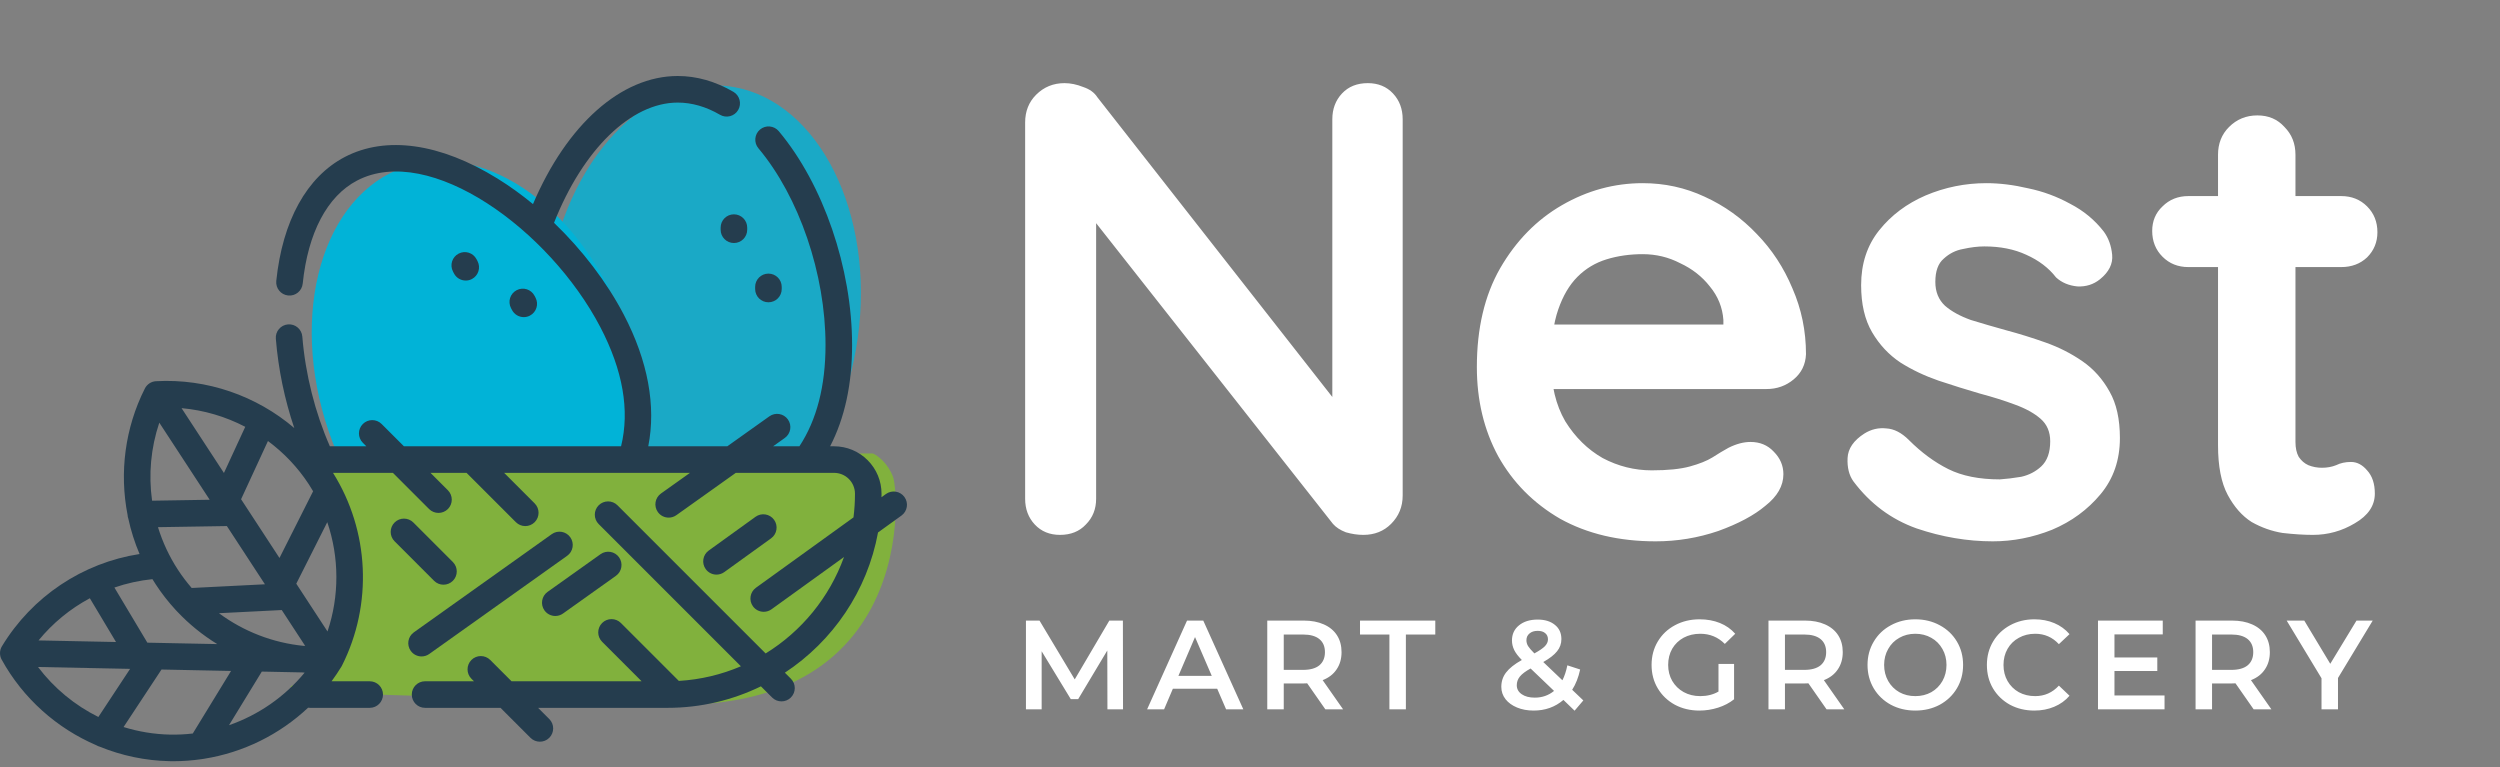 <svg width="215" height="66" viewBox="0 0 215 66" fill="none" xmlns="http://www.w3.org/2000/svg">
<rect x="0" y="0" width="215" height="66" fill="#808080" stroke="none"/>
<g clip-path="url(#clip0_199_5079)">
<ellipse opacity="0.8" cx="60.443" cy="26.667" rx="13.519" ry="19.377" transform="rotate(5.913 60.443 26.667)" fill="#01b3d7"/>
<ellipse cx="41.055" cy="32.706" rx="13.519" ry="19.377" transform="rotate(-18.851 41.055 32.706)" fill="#01b3d7"/>
<path d="M27 39H75.071C75.455 39.167 76.337 39.8 76.797 41C77.373 42.5 79 64.5 51.5 60C29.862 60 24.813 59.333 25.005 59C29 58 29.5 54 30 51C30.5 48 27 39 27 39Z" fill="#81B13D"/>
<path d="M63.117 18.432C62.486 18.432 61.975 18.944 61.975 19.575V19.757C61.975 20.389 62.486 20.9 63.117 20.9C63.748 20.9 64.26 20.389 64.26 19.757V19.575C64.26 18.944 63.748 18.432 63.117 18.432Z" fill="#253D4E"/>
<path d="M66.085 23.53C65.454 23.53 64.942 24.041 64.942 24.672V24.855C64.942 25.486 65.454 25.997 66.085 25.997C66.716 25.997 67.228 25.486 67.228 24.855V24.672C67.228 24.041 66.716 23.53 66.085 23.53Z" fill="#253D4E"/>
<path d="M41.067 22.457L40.982 22.295C40.69 21.735 40 21.518 39.441 21.811C38.881 22.103 38.665 22.793 38.957 23.352L39.041 23.514C39.245 23.905 39.643 24.128 40.055 24.128C40.233 24.128 40.414 24.087 40.583 23.998C41.142 23.706 41.359 23.016 41.067 22.457Z" fill="#253D4E"/>
<path d="M46.057 25.602L45.972 25.44C45.68 24.88 44.99 24.663 44.431 24.956C43.871 25.248 43.654 25.938 43.946 26.497L44.031 26.659C44.235 27.05 44.633 27.273 45.045 27.273C45.223 27.273 45.404 27.232 45.572 27.143C46.132 26.851 46.349 26.161 46.057 25.602Z" fill="#253D4E"/>
<path d="M38.947 48.334L35.549 44.935C35.102 44.489 34.379 44.489 33.933 44.935C33.487 45.381 33.487 46.105 33.933 46.551L37.331 49.95C37.554 50.173 37.847 50.284 38.139 50.284C38.431 50.284 38.724 50.173 38.947 49.95C39.393 49.503 39.393 48.78 38.947 48.334Z" fill="#253D4E"/>
<path d="M49.045 46.205C48.68 45.691 47.967 45.57 47.452 45.936L35.591 54.381C35.077 54.746 34.957 55.46 35.323 55.974C35.546 56.287 35.898 56.454 36.255 56.454C36.484 56.454 36.716 56.385 36.916 56.242L48.777 47.798C49.291 47.432 49.411 46.719 49.045 46.205Z" fill="#253D4E"/>
<path d="M53.239 47.928C52.873 47.414 52.16 47.294 51.645 47.66L47.092 50.901C46.578 51.267 46.458 51.981 46.824 52.495C47.047 52.808 47.399 52.975 47.756 52.975C47.985 52.975 48.217 52.906 48.418 52.763L52.97 49.521C53.484 49.156 53.604 48.442 53.239 47.928Z" fill="#253D4E"/>
<path d="M77.784 42.744C77.415 42.232 76.701 42.116 76.189 42.485L75.808 42.76C75.81 42.662 75.812 42.564 75.812 42.466C75.812 41.376 75.388 40.35 74.616 39.575C73.844 38.805 72.818 38.381 71.728 38.381H71.39C72.644 35.958 73.28 33.041 73.28 29.673C73.28 23.068 70.804 15.848 66.973 11.28C66.567 10.797 65.847 10.734 65.363 11.139C64.88 11.545 64.817 12.266 65.222 12.749C68.729 16.93 70.995 23.573 70.995 29.673C70.995 33.188 70.24 36.114 68.749 38.381H66.487L67.492 37.666C68.007 37.3 68.126 36.586 67.76 36.072C67.395 35.558 66.681 35.438 66.167 35.804L62.547 38.381H55.751C56.436 34.912 55.722 31.036 53.653 27.071C52.171 24.234 50.066 21.488 47.646 19.162C50.139 12.856 54.265 8.822 58.286 8.822C59.5 8.822 60.724 9.175 61.922 9.872C62.468 10.189 63.167 10.004 63.484 9.458C63.801 8.913 63.616 8.213 63.071 7.896C61.519 6.994 59.909 6.536 58.286 6.536C53.422 6.536 48.745 10.716 45.837 17.552C44.846 16.737 43.82 15.995 42.774 15.35C37.852 12.31 33.191 11.654 29.65 13.502C26.384 15.209 24.293 18.993 23.76 24.158C23.695 24.786 24.151 25.347 24.779 25.412C25.408 25.478 25.968 25.02 26.033 24.393C26.484 20.016 28.145 16.867 30.708 15.528C36.949 12.27 47.255 19.757 51.627 28.129C53.571 31.853 54.169 35.297 53.412 38.381H40.602C40.599 38.381 40.596 38.381 40.593 38.381H34.738L32.82 36.464C32.374 36.018 31.65 36.018 31.204 36.464C30.758 36.91 30.758 37.633 31.204 38.08L31.506 38.381H28.369C27.096 35.489 26.259 32.167 26 28.945C25.949 28.316 25.399 27.846 24.77 27.898C24.14 27.948 23.672 28.499 23.722 29.128C23.933 31.747 24.474 34.352 25.308 36.811C22.051 34.036 17.798 32.545 13.418 32.783C13.01 32.805 12.645 33.044 12.46 33.408C10.742 36.811 10.259 40.651 10.972 44.288C10.978 44.398 11 44.504 11.036 44.603C11.26 45.641 11.583 46.66 12.002 47.646C7.111 48.405 2.769 51.287 0.165 55.581C-0.046 55.931 -0.055 56.367 0.142 56.725C1.983 60.066 4.885 62.633 8.294 64.096C8.385 64.149 8.48 64.19 8.578 64.216C10.461 64.983 12.491 65.417 14.579 65.46C14.693 65.463 14.806 65.464 14.921 65.464C15.733 65.464 16.538 65.402 17.332 65.287C17.406 65.282 17.481 65.273 17.553 65.254C20.911 64.72 24.033 63.178 26.498 60.861C26.554 60.869 26.611 60.875 26.669 60.875H31.796C32.427 60.875 32.938 60.364 32.938 59.732C32.938 59.101 32.427 58.59 31.796 58.59H28.515C28.815 58.183 29.099 57.763 29.364 57.326C29.372 57.313 29.378 57.299 29.386 57.285C29.393 57.273 29.401 57.262 29.407 57.249C32.069 51.977 31.767 45.653 28.64 40.666H33.791L36.901 43.777C37.125 44 37.417 44.111 37.709 44.111C38.002 44.111 38.294 44 38.518 43.777C38.964 43.331 38.964 42.607 38.518 42.161L37.023 40.666H40.124L44.366 44.908C44.589 45.131 44.882 45.243 45.174 45.243C45.466 45.243 45.759 45.131 45.982 44.908C46.428 44.462 46.428 43.738 45.982 43.292L43.356 40.666H54.271C54.272 40.666 54.273 40.667 54.275 40.667C54.276 40.667 54.277 40.666 54.278 40.666H59.338L56.843 42.442C56.329 42.808 56.209 43.522 56.575 44.036C56.798 44.349 57.15 44.516 57.507 44.516C57.736 44.516 57.968 44.447 58.169 44.304L63.278 40.666H69.345C69.345 40.666 69.346 40.666 69.347 40.666C69.347 40.666 69.348 40.666 69.349 40.666H71.729C72.209 40.666 72.662 40.853 73.001 41.191C73.341 41.532 73.528 41.985 73.528 42.465C73.528 43.153 73.484 43.831 73.4 44.496L65.011 50.546C64.499 50.915 64.383 51.629 64.752 52.141C64.976 52.451 65.325 52.615 65.68 52.615C65.912 52.615 66.145 52.545 66.347 52.4L72.584 47.903C71.338 51.37 68.936 54.29 65.845 56.197L53.103 43.455C52.657 43.009 51.934 43.009 51.487 43.455C51.041 43.902 51.041 44.625 51.487 45.071L63.717 57.301C62.061 58.009 60.263 58.446 58.38 58.559L53.398 53.578C52.952 53.132 52.229 53.132 51.782 53.578C51.336 54.024 51.336 54.748 51.783 55.194L55.178 58.589H43.992L42.159 56.756C41.713 56.31 40.99 56.31 40.543 56.756C40.097 57.203 40.097 57.926 40.543 58.372L40.761 58.589H36.556C35.925 58.589 35.413 59.101 35.413 59.732C35.413 60.363 35.925 60.875 36.556 60.875H43.045L45.622 63.452C45.845 63.675 46.138 63.786 46.43 63.786C46.722 63.786 47.015 63.675 47.238 63.452C47.684 63.005 47.684 62.282 47.238 61.836L46.277 60.875H57.401C60.282 60.875 63.01 60.209 65.44 59.025L66.4 59.984C66.623 60.208 66.915 60.319 67.208 60.319C67.5 60.319 67.793 60.208 68.016 59.984C68.462 59.538 68.462 58.815 68.016 58.368L67.499 57.851C71.618 55.139 74.589 50.82 75.51 45.792L77.526 44.339C78.037 43.97 78.153 43.256 77.784 42.744ZM26.56 41.651C26.688 41.847 26.809 42.047 26.927 42.248L24.035 47.986L20.733 42.933L23.044 37.928C24.409 38.939 25.606 40.192 26.56 41.651ZM22.784 50.249L16.485 50.566C16.06 50.076 15.665 49.556 15.306 49.006C14.554 47.856 13.981 46.62 13.586 45.337L19.511 45.241L22.784 50.249ZM21.091 36.706L19.258 40.676L15.614 35.101C17.541 35.272 19.401 35.825 21.091 36.706ZM13.7 36.35L18.033 42.979L13.079 43.06C12.765 40.823 12.969 38.522 13.7 36.35ZM13.11 49.807C13.202 49.958 13.296 50.108 13.393 50.256C13.9 51.033 14.468 51.758 15.086 52.43C15.131 52.489 15.182 52.543 15.237 52.592C16.263 53.679 17.424 54.619 18.684 55.392L12.673 55.269L9.839 50.528C10.888 50.166 11.985 49.922 13.11 49.807ZM7.727 51.449L9.977 55.213L3.315 55.076C4.543 53.577 6.045 52.348 7.727 51.449ZM8.46 61.66C6.436 60.656 4.65 59.19 3.27 57.361L11.188 57.523L8.46 61.66ZM16.579 63.082C15.935 63.156 15.282 63.189 14.625 63.176C13.252 63.147 11.908 62.923 10.627 62.525L13.889 57.579L19.87 57.702L16.579 63.082ZM19.694 62.368L22.516 57.756L25.985 57.828C26.056 57.834 26.127 57.839 26.199 57.845C24.48 59.932 22.218 61.491 19.694 62.368ZM26.118 55.545C23.467 55.285 20.946 54.302 18.83 52.736L24.231 52.464L26.246 55.548L26.118 55.545ZM28.166 54.307L25.48 50.197L28.146 44.907C29.177 47.936 29.195 51.25 28.166 54.307Z" fill="#253D4E"/>
<path d="M66.571 44.703C66.202 44.191 65.488 44.075 64.976 44.444L60.95 47.347C60.438 47.717 60.322 48.431 60.691 48.943C60.915 49.252 61.264 49.417 61.619 49.417C61.851 49.417 62.084 49.347 62.287 49.201L66.313 46.298C66.825 45.929 66.94 45.215 66.571 44.703Z" fill="#253D4E"/>
</g>
<path d="M95.239 61L95.228 55.942L92.722 60.128H92.089L89.582 56.008V61H88.231V53.37H89.397L92.427 58.428L95.403 53.37H96.569L96.58 61H95.239ZM104.68 59.234H100.865L100.113 61H98.652L102.085 53.37H103.481L106.925 61H105.443L104.68 59.234ZM104.211 58.122L102.772 54.787L101.344 58.122H104.211ZM113.978 61L112.419 58.766C112.353 58.773 112.255 58.776 112.125 58.776H110.402V61H108.985V53.37H112.125C112.786 53.37 113.36 53.479 113.847 53.697C114.341 53.915 114.719 54.227 114.98 54.634C115.242 55.041 115.373 55.525 115.373 56.084C115.373 56.658 115.231 57.152 114.948 57.566C114.672 57.981 114.272 58.289 113.749 58.493L115.504 61H113.978ZM113.945 56.084C113.945 55.597 113.785 55.223 113.465 54.961C113.146 54.7 112.677 54.569 112.059 54.569H110.402V57.61H112.059C112.677 57.61 113.146 57.479 113.465 57.218C113.785 56.949 113.945 56.571 113.945 56.084ZM119.489 54.569H116.961V53.37H123.435V54.569H120.906V61H119.489V54.569ZM135.414 61.12L134.454 60.193C133.742 60.804 132.888 61.109 131.893 61.109C131.362 61.109 130.886 61.022 130.465 60.847C130.044 60.673 129.713 60.433 129.473 60.128C129.233 59.816 129.113 59.463 129.113 59.071C129.113 58.598 129.251 58.184 129.528 57.828C129.804 57.465 130.254 57.109 130.879 56.76C130.574 56.455 130.356 56.171 130.225 55.91C130.094 55.641 130.029 55.365 130.029 55.081C130.029 54.544 130.229 54.111 130.629 53.784C131.035 53.45 131.573 53.283 132.242 53.283C132.859 53.283 133.354 53.435 133.724 53.741C134.095 54.038 134.28 54.446 134.28 54.961C134.28 55.354 134.156 55.703 133.909 56.008C133.67 56.313 133.274 56.622 132.721 56.934L134.367 58.504C134.549 58.148 134.691 57.719 134.792 57.218L135.893 57.577C135.748 58.253 135.519 58.834 135.207 59.321L136.166 60.237L135.414 61.12ZM132.242 54.253C131.944 54.253 131.708 54.329 131.533 54.482C131.359 54.627 131.272 54.82 131.272 55.059C131.272 55.234 131.319 55.401 131.413 55.561C131.508 55.714 131.689 55.924 131.958 56.193C132.394 55.953 132.696 55.746 132.863 55.572C133.037 55.39 133.125 55.194 133.125 54.983C133.125 54.758 133.045 54.58 132.885 54.449C132.732 54.318 132.518 54.253 132.242 54.253ZM131.991 59.997C132.623 59.997 133.175 59.805 133.648 59.419L131.631 57.49C131.195 57.73 130.886 57.962 130.705 58.188C130.53 58.406 130.443 58.653 130.443 58.929C130.443 59.249 130.585 59.507 130.868 59.703C131.152 59.899 131.526 59.997 131.991 59.997ZM147.79 57.098H149.13V60.139C148.738 60.451 148.28 60.691 147.757 60.858C147.234 61.025 146.696 61.109 146.144 61.109C145.366 61.109 144.665 60.942 144.04 60.608C143.415 60.266 142.925 59.797 142.569 59.202C142.213 58.606 142.035 57.934 142.035 57.185C142.035 56.437 142.213 55.764 142.569 55.169C142.925 54.573 143.415 54.108 144.04 53.773C144.672 53.432 145.381 53.261 146.166 53.261C146.805 53.261 147.386 53.366 147.91 53.577C148.433 53.788 148.872 54.097 149.229 54.504L148.335 55.376C147.753 54.794 147.052 54.504 146.231 54.504C145.693 54.504 145.214 54.616 144.792 54.842C144.378 55.067 144.051 55.383 143.811 55.79C143.579 56.197 143.462 56.662 143.462 57.185C143.462 57.694 143.579 58.151 143.811 58.558C144.051 58.965 144.378 59.285 144.792 59.518C145.214 59.75 145.69 59.866 146.22 59.866C146.816 59.866 147.339 59.736 147.79 59.474V57.098ZM157.082 61L155.523 58.766C155.457 58.773 155.359 58.776 155.229 58.776H153.506V61H152.089V53.37H155.229C155.89 53.37 156.464 53.479 156.951 53.697C157.445 53.915 157.823 54.227 158.084 54.634C158.346 55.041 158.477 55.525 158.477 56.084C158.477 56.658 158.335 57.152 158.052 57.566C157.775 57.981 157.376 58.289 156.853 58.493L158.608 61H157.082ZM157.049 56.084C157.049 55.597 156.889 55.223 156.569 54.961C156.249 54.7 155.781 54.569 155.163 54.569H153.506V57.61H155.163C155.781 57.61 156.249 57.479 156.569 57.218C156.889 56.949 157.049 56.571 157.049 56.084ZM164.716 61.109C163.939 61.109 163.238 60.942 162.613 60.608C161.988 60.266 161.497 59.797 161.141 59.202C160.785 58.598 160.607 57.926 160.607 57.185C160.607 56.444 160.785 55.775 161.141 55.179C161.497 54.576 161.988 54.108 162.613 53.773C163.238 53.432 163.939 53.261 164.716 53.261C165.494 53.261 166.195 53.432 166.82 53.773C167.445 54.108 167.936 54.573 168.292 55.169C168.648 55.764 168.826 56.437 168.826 57.185C168.826 57.934 168.648 58.606 168.292 59.202C167.936 59.797 167.445 60.266 166.82 60.608C166.195 60.942 165.494 61.109 164.716 61.109ZM164.716 59.866C165.225 59.866 165.683 59.754 166.09 59.529C166.497 59.296 166.816 58.976 167.049 58.569C167.282 58.155 167.398 57.694 167.398 57.185C167.398 56.676 167.282 56.218 167.049 55.812C166.816 55.397 166.497 55.078 166.09 54.852C165.683 54.62 165.225 54.504 164.716 54.504C164.208 54.504 163.75 54.62 163.343 54.852C162.936 55.078 162.616 55.397 162.384 55.812C162.151 56.218 162.035 56.676 162.035 57.185C162.035 57.694 162.151 58.155 162.384 58.569C162.616 58.976 162.936 59.296 163.343 59.529C163.75 59.754 164.208 59.866 164.716 59.866ZM174.949 61.109C174.179 61.109 173.481 60.942 172.856 60.608C172.239 60.266 171.752 59.797 171.396 59.202C171.047 58.606 170.873 57.934 170.873 57.185C170.873 56.437 171.051 55.764 171.407 55.169C171.763 54.573 172.25 54.108 172.867 53.773C173.492 53.432 174.19 53.261 174.96 53.261C175.585 53.261 176.156 53.37 176.671 53.588C177.187 53.806 177.623 54.122 177.979 54.536L177.064 55.397C176.512 54.801 175.832 54.504 175.026 54.504C174.502 54.504 174.034 54.62 173.619 54.852C173.205 55.078 172.882 55.394 172.649 55.801C172.417 56.208 172.301 56.669 172.301 57.185C172.301 57.701 172.417 58.162 172.649 58.569C172.882 58.976 173.205 59.296 173.619 59.529C174.034 59.754 174.502 59.866 175.026 59.866C175.832 59.866 176.512 59.565 177.064 58.962L177.979 59.834C177.623 60.248 177.184 60.564 176.661 60.782C176.145 61 175.574 61.109 174.949 61.109ZM186.15 59.812V61H180.427V53.37H185.997V54.558H181.844V56.542H185.528V57.708H181.844V59.812H186.15ZM193.812 61L192.253 58.766C192.187 58.773 192.089 58.776 191.959 58.776H190.236V61H188.819V53.37H191.959C192.62 53.37 193.194 53.479 193.681 53.697C194.175 53.915 194.553 54.227 194.814 54.634C195.076 55.041 195.207 55.525 195.207 56.084C195.207 56.658 195.065 57.152 194.782 57.566C194.506 57.981 194.106 58.289 193.583 58.493L195.338 61H193.812ZM193.779 56.084C193.779 55.597 193.619 55.223 193.299 54.961C192.98 54.7 192.511 54.569 191.893 54.569H190.236V57.61H191.893C192.511 57.61 192.98 57.479 193.299 57.218C193.619 56.949 193.779 56.571 193.779 56.084ZM201.067 58.308V61H199.65V58.33L196.653 53.37H198.168L200.403 57.087L202.659 53.37H204.054L201.067 58.308Z" fill="white"/>
<path d="M117.633 7.15C118.521 7.15 119.243 7.446 119.798 8.038C120.353 8.63 120.63 9.37 120.63 10.258V42.614C120.63 43.577 120.297 44.391 119.631 45.056C119.002 45.685 118.207 46 117.245 46C116.764 46 116.264 45.926 115.746 45.778C115.265 45.593 114.895 45.352 114.636 45.056L92.825 17.362L94.267 16.474V42.892C94.267 43.78 93.972 44.52 93.379 45.112C92.825 45.704 92.085 46 91.159 46C90.272 46 89.55 45.704 88.995 45.112C88.44 44.52 88.162 43.78 88.162 42.892V10.536C88.162 9.573 88.477 8.778 89.106 8.149C89.772 7.483 90.586 7.15 91.548 7.15C92.066 7.15 92.603 7.261 93.157 7.483C93.713 7.668 94.12 7.964 94.379 8.371L115.524 35.344L114.58 36.01V10.258C114.58 9.37 114.858 8.63 115.413 8.038C115.968 7.446 116.708 7.15 117.633 7.15ZM142.383 46.555C139.238 46.555 136.5 45.907 134.169 44.612C131.875 43.281 130.099 41.486 128.841 39.229C127.62 36.972 127.01 34.419 127.01 31.57C127.01 28.24 127.676 25.41 129.008 23.078C130.377 20.71 132.153 18.898 134.336 17.64C136.519 16.381 138.831 15.752 141.273 15.752C143.16 15.752 144.936 16.141 146.601 16.918C148.303 17.695 149.802 18.768 151.097 20.137C152.392 21.469 153.409 23.023 154.149 24.799C154.926 26.575 155.315 28.462 155.315 30.46C155.278 31.348 154.926 32.069 154.26 32.624C153.594 33.179 152.817 33.457 151.929 33.457H130.728L129.063 27.907H149.432L148.211 29.017V27.518C148.137 26.445 147.748 25.483 147.045 24.633C146.379 23.782 145.528 23.116 144.492 22.634C143.493 22.116 142.42 21.858 141.273 21.858C140.163 21.858 139.127 22.006 138.165 22.302C137.203 22.598 136.371 23.097 135.668 23.8C134.965 24.503 134.41 25.447 134.003 26.631C133.596 27.814 133.392 29.313 133.392 31.126C133.392 33.124 133.799 34.826 134.613 36.232C135.464 37.601 136.537 38.656 137.832 39.395C139.164 40.099 140.57 40.45 142.05 40.45C143.419 40.45 144.511 40.339 145.325 40.117C146.139 39.895 146.786 39.636 147.267 39.34C147.785 39.007 148.248 38.73 148.655 38.508C149.321 38.175 149.95 38.008 150.542 38.008C151.356 38.008 152.022 38.285 152.54 38.84C153.095 39.395 153.372 40.043 153.372 40.783C153.372 41.782 152.854 42.688 151.818 43.502C150.856 44.316 149.506 45.038 147.767 45.667C146.028 46.259 144.233 46.555 142.383 46.555ZM159.391 41.394C159.021 40.876 158.854 40.209 158.891 39.395C158.928 38.581 159.409 37.879 160.334 37.286C160.926 36.916 161.555 36.769 162.221 36.843C162.887 36.88 163.535 37.212 164.164 37.842C165.237 38.914 166.365 39.747 167.549 40.339C168.733 40.931 170.213 41.227 171.989 41.227C172.544 41.19 173.155 41.116 173.821 41.005C174.487 40.857 175.06 40.561 175.541 40.117C176.059 39.636 176.318 38.914 176.318 37.953C176.318 37.139 176.041 36.491 175.486 36.01C174.931 35.529 174.191 35.122 173.266 34.789C172.378 34.456 171.379 34.142 170.269 33.846C169.122 33.513 167.938 33.142 166.717 32.736C165.533 32.328 164.441 31.811 163.442 31.181C162.443 30.515 161.629 29.646 161 28.573C160.371 27.5 160.057 26.149 160.057 24.521C160.057 22.672 160.575 21.099 161.611 19.804C162.647 18.509 163.979 17.51 165.607 16.807C167.272 16.104 169.011 15.752 170.824 15.752C171.971 15.752 173.173 15.9 174.431 16.197C175.689 16.456 176.892 16.899 178.039 17.529C179.186 18.12 180.148 18.916 180.925 19.915C181.332 20.47 181.572 21.136 181.646 21.913C181.72 22.69 181.369 23.393 180.592 24.022C180.037 24.466 179.389 24.669 178.649 24.633C177.909 24.558 177.299 24.299 176.818 23.855C176.189 23.041 175.338 22.394 174.265 21.913C173.229 21.432 172.026 21.192 170.657 21.192C170.102 21.192 169.492 21.265 168.826 21.413C168.197 21.524 167.642 21.802 167.161 22.246C166.68 22.653 166.439 23.319 166.439 24.244C166.439 25.095 166.717 25.779 167.272 26.297C167.827 26.779 168.567 27.186 169.492 27.518C170.454 27.814 171.471 28.11 172.544 28.407C173.654 28.703 174.783 29.054 175.93 29.461C177.077 29.868 178.131 30.404 179.093 31.07C180.055 31.736 180.832 32.606 181.424 33.679C182.016 34.715 182.312 36.047 182.312 37.675C182.312 39.562 181.757 41.172 180.647 42.504C179.537 43.836 178.15 44.853 176.485 45.556C174.82 46.222 173.118 46.555 171.379 46.555C169.196 46.555 167.013 46.185 164.83 45.445C162.647 44.668 160.834 43.318 159.391 41.394ZM188.197 16.863H201.35C202.238 16.863 202.978 17.159 203.57 17.75C204.162 18.343 204.458 19.082 204.458 19.971C204.458 20.822 204.162 21.543 203.57 22.135C202.978 22.69 202.238 22.968 201.35 22.968H188.197C187.309 22.968 186.569 22.672 185.977 22.079C185.385 21.488 185.089 20.747 185.089 19.86C185.089 19.009 185.385 18.305 185.977 17.75C186.569 17.159 187.309 16.863 188.197 16.863ZM194.135 9.925C195.097 9.925 195.874 10.258 196.466 10.924C197.095 11.553 197.41 12.348 197.41 13.31V38.008C197.41 38.526 197.502 38.952 197.687 39.285C197.909 39.617 198.187 39.858 198.52 40.006C198.89 40.154 199.278 40.228 199.685 40.228C200.129 40.228 200.536 40.154 200.906 40.006C201.276 39.821 201.702 39.728 202.183 39.728C202.701 39.728 203.163 39.969 203.57 40.45C204.014 40.931 204.236 41.597 204.236 42.448C204.236 43.484 203.663 44.335 202.516 45.001C201.406 45.667 200.203 46 198.908 46C198.131 46 197.262 45.944 196.3 45.834C195.375 45.685 194.487 45.371 193.636 44.89C192.822 44.372 192.137 43.595 191.582 42.559C191.027 41.523 190.75 40.099 190.75 38.285V13.31C190.75 12.348 191.064 11.553 191.693 10.924C192.359 10.258 193.173 9.925 194.135 9.925Z" fill="white"/>
<defs>
<clipPath id="clip0_199_5079">
<rect width="78" height="60" fill="white" transform="translate(0 6)"/>
</clipPath>
</defs>
</svg>
